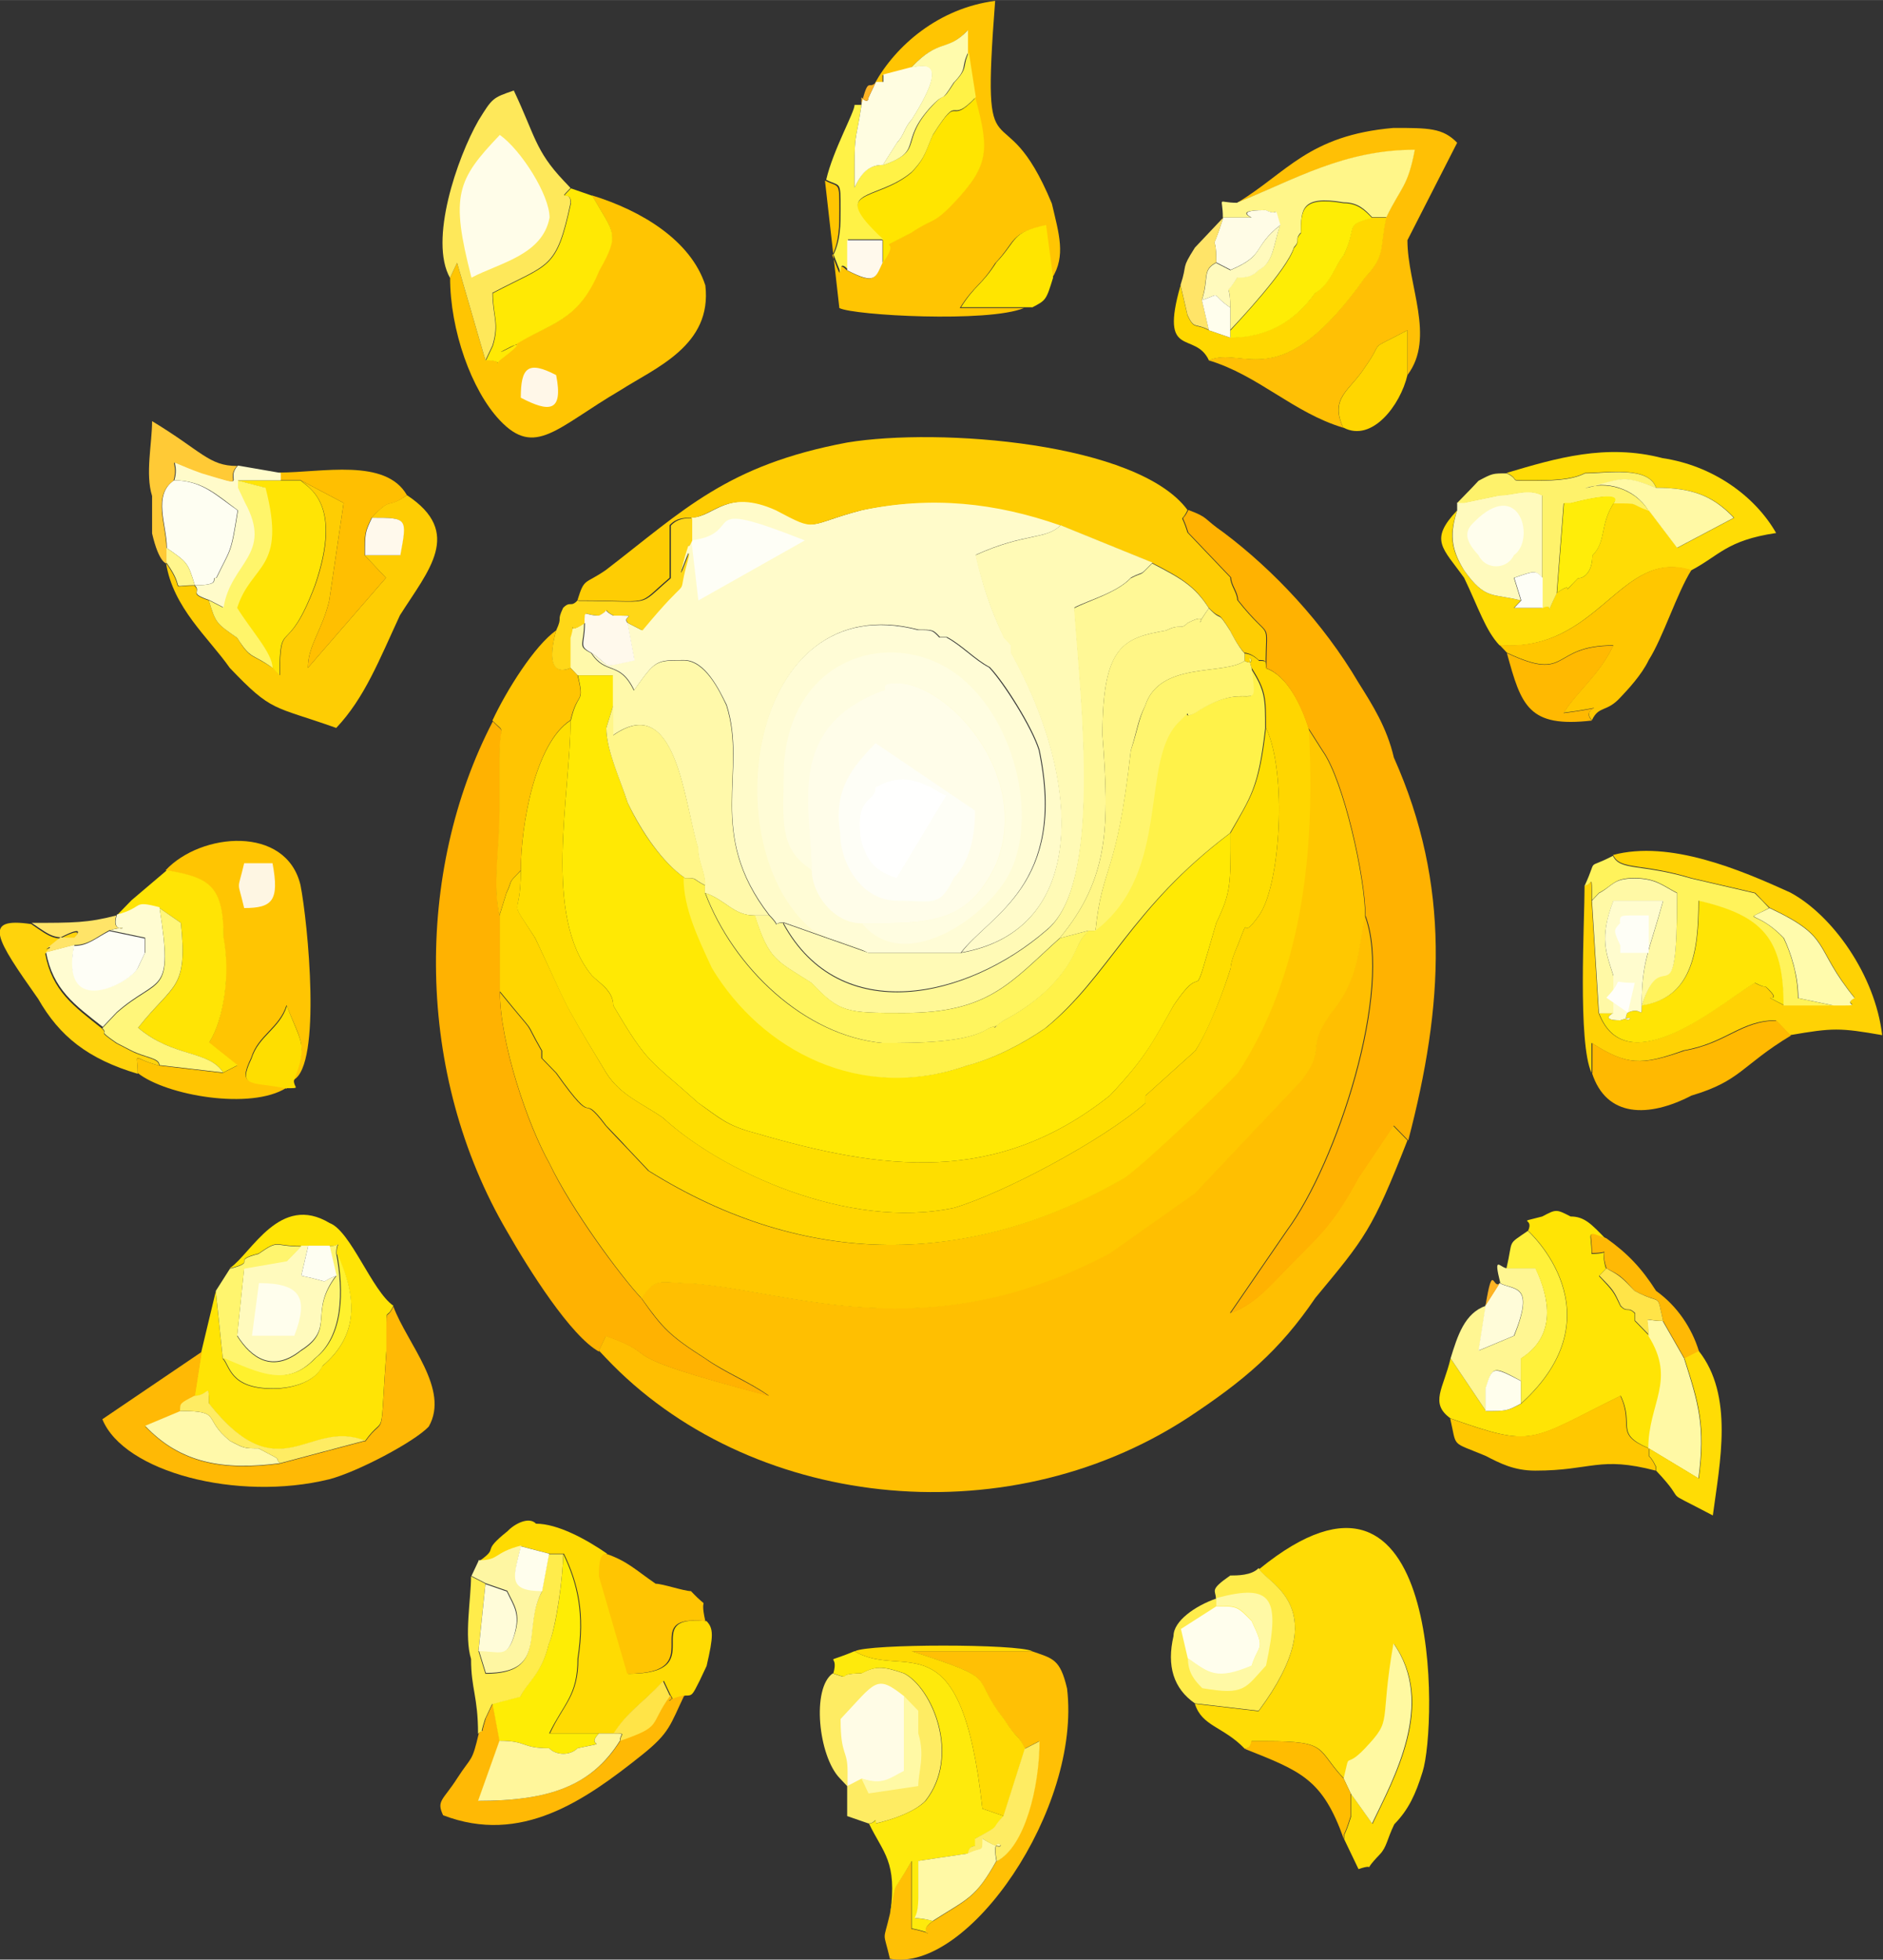 <?xml version="1.0" encoding="UTF-8"?>
<!DOCTYPE svg PUBLIC "-//W3C//DTD SVG 1.1//EN" "http://www.w3.org/Graphics/SVG/1.1/DTD/svg11.dtd">
<!-- Creator: CorelDRAW -->
<svg xmlns="http://www.w3.org/2000/svg" xml:space="preserve" width="32.457mm" height="33.762mm" style="shape-rendering:geometricPrecision; text-rendering:geometricPrecision; image-rendering:optimizeQuality; fill-rule:evenodd; clip-rule:evenodd"
viewBox="0 0 4.581 4.765"
 xmlns:xlink="http://www.w3.org/1999/xlink">
 <rect x="0" y="0" width="4.581" height="4.765" fill="#333333" stroke="none"/>
 <defs>
  <style type="text/css">
   <![CDATA[
    .fil8 {fill:#FECD03}
    .fil6 {fill:#FEDE00}
    .fil17 {fill:#FEE85A}
    .fil27 {fill:#FEEA0C}
    .fil22 {fill:#FEEC63}
    .fil36 {fill:#FEED05}
    .fil41 {fill:#FEF26B}
    .fil56 {fill:#FEF6A2}
    .fil65 {fill:#FEF6E3}
    .fil40 {fill:#FEFEF2}
    .fil21 {fill:#FEFEF6}
    .fil7 {fill:#FFB201}
    .fil69 {fill:#FFB324}
    .fil32 {fill:#FFB901}
    .fil23 {fill:#FFB905}
    .fil59 {fill:#FFBC01}
    .fil0 {fill:#FFBF01}
    .fil15 {fill:#FFC005}
    .fil13 {fill:#FFC502}
    .fil29 {fill:#FFC700}
    .fil2 {fill:#FFC800}
    .fil57 {fill:#FFCA36}
    .fil20 {fill:#FFD204}
    .fil42 {fill:#FFD30C}
    .fil5 {fill:#FFD600}
    .fil51 {fill:#FFD717}
    .fil35 {fill:#FFD800}
    .fil24 {fill:#FFDB02}
    .fil11 {fill:#FFDC05}
    .fil16 {fill:#FFE405}
    .fil64 {fill:#FFE448}
    .fil63 {fill:#FFE468}
    .fil33 {fill:#FFE500}
    .fil1 {fill:#FFE904}
    .fil25 {fill:#FFEC4B}
    .fil58 {fill:#FFED09}
    .fil60 {fill:#FFF12D}
    .fil52 {fill:#FFF13A}
    .fil38 {fill:#FFF246}
    .fil10 {fill:#FFF249}
    .fil37 {fill:#FFF35B}
    .fil26 {fill:#FFF55E}
    .fil54 {fill:#FFF56A}
    .fil30 {fill:#FFF56E}
    .fil49 {fill:#FFF67A}
    .fil28 {fill:#FFF686}
    .fil31 {fill:#FFF689}
    .fil67 {fill:#FFF68D}
    .fil39 {fill:#FFF692}
    .fil43 {fill:#FFF69B}
    .fil66 {fill:#FFF7E8}
    .fil14 {fill:#FFF896}
    .fil48 {fill:#FFF9A1}
    .fil47 {fill:#FFF9A5}
    .fil19 {fill:#FFF9AA}
    .fil61 {fill:#FFF9EC}
    .fil12 {fill:#FFFAB6}
    .fil34 {fill:#FFFABD}
    .fil55 {fill:#FFFBAC}
    .fil4 {fill:#FFFBCA}
    .fil50 {fill:#FFFCCE}
    .fil46 {fill:#FFFCD1}
    .fil3 {fill:#FFFCD6}
    .fil62 {fill:#FFFCD9}
    .fil45 {fill:#FFFCE6}
    .fil18 {fill:#FFFDE1}
    .fil9 {fill:#FFFDE9}
    .fil53 {fill:#FFFEED}
    .fil68 {fill:#FFFEF9}
    .fil44 {fill:#FFFFFE}
   ]]>
  </style>
 </defs>
 <g id="Layer_x0020_1">
  <g id="_211203056">
   <path id="_137076536" class="fil0" d="M1.561 3.157c0,0 0,0 0,0 0.052,0.073 0.069,0.091 0.155,0.146 0.052,0.036 0.104,0.055 0.155,0.091 -0.414,-0.109 -0.242,-0.091 -0.397,-0.146l-0.017 0.036 0.017 0.018c0.345,0.365 0.966,0.438 1.415,0.146 0.138,-0.091 0.224,-0.164 0.311,-0.292 0.121,-0.146 0.138,-0.164 0.224,-0.383l-0.035 -0.036 -0.086 0.128c-0.069,0.128 -0.104,0.146 -0.19,0.237 -0.035,0.036 -0.069,0.073 -0.121,0.091l0.138 -0.201c0.121,-0.164 0.259,-0.584 0.19,-0.766 -0.017,0.091 -0.017,0.146 -0.069,0.219 -0.086,0.109 -0.017,0.091 -0.086,0.182l-0.259 0.274 -0.207 0.146c-0.449,0.237 -0.777,0.091 -1.018,0.073 -0.069,0 -0.086,-0.018 -0.121,0.036z"/>
   <path id="_137077496" class="fil1" d="M1.388 1.752c0,0.182 -0.069,0.474 0.052,0.62 0.017,0.018 0.052,0.036 0.052,0.073 0.086,0.146 0.086,0.128 0.207,0.237 0.052,0.036 0.069,0.055 0.138,0.073 0.311,0.091 0.587,0.128 0.863,-0.091 0.086,-0.091 0.104,-0.128 0.155,-0.219 0.086,-0.128 0.035,0.036 0.104,-0.201 0.035,-0.073 0.035,-0.091 0.035,-0.219 -0.242,0.182 -0.293,0.347 -0.449,0.474 -0.052,0.036 -0.121,0.073 -0.19,0.091 -0.259,0.091 -0.5,-0.036 -0.621,-0.237 -0.035,-0.073 -0.069,-0.146 -0.069,-0.219 -0.052,-0.036 -0.104,-0.109 -0.138,-0.182 -0.017,-0.055 -0.052,-0.128 -0.052,-0.182l0.017 -0.055 0 -0.073 -0.086 0c0.017,0.073 0,0.036 -0.017,0.109z"/>
   <path id="_137075384" class="fil2" d="M1.216 2.409c0,0.128 0.069,0.328 0.121,0.42 0.052,0.109 0.173,0.274 0.224,0.328 0.035,-0.055 0.052,-0.036 0.121,-0.036 0.242,0.018 0.57,0.164 1.018,-0.073l0.207 -0.146 0.259 -0.274c0.069,-0.091 0,-0.073 0.086,-0.182 0.052,-0.073 0.052,-0.128 0.069,-0.219 0,-0.091 -0.052,-0.328 -0.104,-0.401l-0.035 -0.055c0.017,0.31 -0.017,0.602 -0.173,0.839 -0.035,0.036 -0.224,0.219 -0.276,0.255 -0.38,0.219 -0.777,0.219 -1.156,-0.018l-0.052 -0.055c-0.017,-0.018 -0.035,-0.036 -0.052,-0.055 -0.069,-0.091 -0.017,0.018 -0.121,-0.128l-0.035 -0.036c0,-0.018 0,-0.018 0,-0.018 -0.052,-0.091 0,-0.018 -0.104,-0.146 0,0 0,0 0,0z"/>
   <path id="_137077064" class="fil3" d="M2.113 2.317l0.224 0c0.069,-0.091 0.259,-0.164 0.19,-0.493 -0.017,-0.055 -0.086,-0.164 -0.121,-0.201 -0.035,-0.018 -0.069,-0.055 -0.104,-0.073 0,0 0,0 0,0 -0.017,0 -0.017,0 -0.017,0 -0.017,-0.018 -0.017,-0.018 -0.052,-0.018 -0.414,-0.109 -0.5,0.529 -0.259,0.73 0.069,0.036 0.069,0.018 0.138,0.055z"/>
   <path id="_137075216" class="fil4" d="M1.682 1.259l0 0.055c-0.017,0.036 0,-0.018 -0.017,0.036 -0.035,0.128 0.035,-0.091 0,0.036 -0.017,0.073 0.017,0 -0.104,0.146l-0.035 -0.018 0.017 0.091c-0.086,0.018 -0.052,0.018 -0.104,-0.018 0.035,0.055 0.069,0.018 0.104,0.091 0.052,-0.073 0.052,-0.073 0.121,-0.073 0.052,0 0.086,0.073 0.104,0.109 0.052,0.164 -0.052,0.31 0.104,0.511 0.035,0.036 0,0.018 0.035,0.018l0.207 0.073c-0.069,-0.036 -0.069,-0.018 -0.138,-0.055 -0.242,-0.201 -0.155,-0.839 0.259,-0.73 0.035,0 0.035,0 0.052,0.018 0,0 0,0 0.017,0 0,0 0,0 0,0 0.035,0.018 0.069,0.055 0.104,0.073 0.035,0.036 0.104,0.146 0.121,0.201 0.069,0.328 -0.121,0.401 -0.19,0.493 0.311,-0.055 0.293,-0.42 0.121,-0.73 0,0 0,0 0,-0.018l-0.017 -0.018c-0.035,-0.073 -0.052,-0.128 -0.069,-0.201 0.121,-0.055 0.173,-0.036 0.207,-0.073 -0.155,-0.055 -0.311,-0.073 -0.483,-0.036 -0.138,0.036 -0.104,0.055 -0.207,0 -0.121,-0.055 -0.155,0.018 -0.207,0.018z"/>
   <path id="_137077280" class="fil5" d="M3.045 1.624c0.035,0.055 0.035,0.073 0.035,0.146 0.052,0.109 0.035,0.383 -0.017,0.456 -0.052,0.073 -0.017,-0.018 -0.052,0.073 0,0 -0.017,0.036 -0.017,0.055 -0.017,0.055 -0.052,0.146 -0.086,0.201l-0.121 0.109c0,0 0,0.018 0,0.018 -0.104,0.091 -0.345,0.219 -0.466,0.255 -0.259,0.055 -0.569,-0.091 -0.708,-0.219 -0.052,-0.036 -0.104,-0.055 -0.138,-0.109 -0.121,-0.201 -0.086,-0.146 -0.173,-0.328 -0.069,-0.109 -0.035,-0.036 -0.035,-0.164 -0.035,0.036 -0.017,0.018 -0.035,0.055l-0.017 0.055 0 0.182c0,0 0,0 0,0 0.104,0.128 0.052,0.055 0.104,0.146 0,0 0,0 0,0.018l0.035 0.036c0.104,0.146 0.052,0.036 0.121,0.128 0.017,0.018 0.035,0.036 0.052,0.055l0.052 0.055c0.38,0.237 0.777,0.237 1.156,0.018 0.052,-0.036 0.242,-0.219 0.276,-0.255 0.155,-0.237 0.19,-0.529 0.173,-0.839 -0.017,-0.055 -0.052,-0.128 -0.104,-0.146 0,-0.018 0,-0.018 -0.017,-0.018 0,0 0,0 0,0 -0.017,-0.018 -0.035,-0.018 -0.035,-0.018l0 0.018c0.035,0.018 0,-0.036 0.017,0.018z"/>
   <path id="_137077232" class="fil6" d="M1.267 2.117c0,0.128 -0.035,0.055 0.035,0.164 0.086,0.182 0.052,0.128 0.173,0.328 0.035,0.055 0.086,0.073 0.138,0.109 0.138,0.128 0.449,0.274 0.708,0.219 0.121,-0.036 0.362,-0.164 0.466,-0.255 0,0 0,-0.018 0,-0.018l0.121 -0.109c0.035,-0.055 0.069,-0.146 0.086,-0.201 0,-0.018 0.017,-0.055 0.017,-0.055 0.035,-0.091 0,0 0.052,-0.073 0.052,-0.073 0.069,-0.347 0.017,-0.456 -0.017,0.146 -0.035,0.164 -0.086,0.255 0,0.128 0,0.146 -0.035,0.219 -0.069,0.237 -0.017,0.073 -0.104,0.201 -0.052,0.091 -0.069,0.128 -0.155,0.219 -0.276,0.219 -0.552,0.182 -0.863,0.091 -0.069,-0.018 -0.086,-0.036 -0.138,-0.073 -0.121,-0.109 -0.121,-0.091 -0.207,-0.237 0,-0.036 -0.035,-0.055 -0.052,-0.073 -0.121,-0.146 -0.052,-0.438 -0.052,-0.62 -0.086,0.055 -0.121,0.255 -0.121,0.365z"/>
   <path id="_137076056" class="fil7" d="M3.079 1.624c0.052,0.018 0.086,0.091 0.104,0.146l0.035 0.055c0.052,0.073 0.104,0.31 0.104,0.401 0.069,0.182 -0.069,0.602 -0.19,0.766l-0.138 0.201c0.052,-0.018 0.086,-0.055 0.121,-0.091 0.086,-0.091 0.121,-0.109 0.19,-0.237l0.086 -0.128 0.035 0.036c0.086,-0.328 0.104,-0.62 -0.035,-0.931 -0.017,-0.073 -0.052,-0.128 -0.086,-0.182 -0.086,-0.146 -0.207,-0.274 -0.328,-0.365 -0.052,-0.036 -0.035,-0.036 -0.086,-0.055 -0.017,0.036 -0.017,0 0,0.055l0.104 0.109c0,0.018 0.017,0.036 0.017,0.055 0.086,0.109 0.069,0.036 0.069,0.164z"/>
   <path id="_137075936" class="fil7" d="M1.457 3.285l0.017 -0.036c0.155,0.055 -0.017,0.036 0.397,0.146 -0.052,-0.036 -0.104,-0.055 -0.155,-0.091 -0.086,-0.055 -0.104,-0.073 -0.155,-0.146 0,0 0,0 0,0 -0.052,-0.055 -0.173,-0.219 -0.224,-0.328 -0.052,-0.091 -0.121,-0.292 -0.121,-0.42l0 -0.182c-0.017,-0.073 0,-0.164 0,-0.255 0,-0.036 0,-0.091 0,-0.128 0,-0.091 0.017,-0.055 -0.017,-0.091 -0.19,0.365 -0.19,0.858 0.035,1.241 0.052,0.091 0.155,0.255 0.224,0.292z"/>
   <path id="_137076968" class="fil8" d="M1.405 1.46c0.19,0 0.138,0.018 0.224,-0.055l0 -0.128c0.017,-0.018 0.035,-0.018 0.052,-0.018 0.052,0 0.086,-0.073 0.207,-0.018 0.104,0.055 0.069,0.036 0.207,0 0.173,-0.036 0.328,-0.018 0.483,0.036l0.224 0.091c0.069,0.036 0.104,0.055 0.138,0.109 0.035,0.036 0.017,0 0.052,0.055 0,0 0.017,0.036 0.035,0.055 0,0 0.017,0 0.035,0.018 0,0 0,0 0,0 0.017,0 0.017,0 0.017,0.018 0,-0.128 0.017,-0.055 -0.069,-0.164 0,-0.018 -0.017,-0.036 -0.017,-0.055l-0.104 -0.109c-0.017,-0.055 -0.017,-0.018 0,-0.055 -0.121,-0.164 -0.604,-0.201 -0.828,-0.164 -0.293,0.055 -0.397,0.164 -0.587,0.31 -0.052,0.036 -0.052,0.018 -0.069,0.073z"/>
   <path id="_137076776" class="fil9" d="M1.975 2.117c0,0.055 0.052,0.128 0.121,0.128 0.173,0 0.259,0 0.328,-0.146 0.086,-0.219 -0.121,-0.438 -0.242,-0.438 -0.052,0 -0.017,0.018 -0.035,0.018 -0.242,0.091 -0.173,0.292 -0.173,0.438z"/>
   <path id="_137076392" class="fil10" d="M2.665 2.263l-0.017 0c-0.017,0.018 -0.017,0.018 -0.035,0.055 -0.035,0.073 -0.104,0.128 -0.173,0.164 -0.052,0.036 0.017,0 -0.035,0.018 -0.052,0.036 -0.173,0.036 -0.259,0.036 -0.19,-0.018 -0.362,-0.182 -0.431,-0.365l0 -0.018c-0.035,-0.018 -0.017,-0.018 -0.052,-0.018 0,0.073 0.035,0.146 0.069,0.219 0.121,0.201 0.362,0.328 0.621,0.237 0.069,-0.018 0.138,-0.055 0.19,-0.091 0.155,-0.128 0.207,-0.292 0.449,-0.474 0.052,-0.091 0.069,-0.109 0.086,-0.255 0,-0.073 0,-0.091 -0.035,-0.146 0.017,0.128 0,0.018 -0.138,0.109 -0.035,0.018 0,-0.018 -0.035,0.018 -0.104,0.091 -0.017,0.365 -0.207,0.511z"/>
   <path id="_137074976" class="fil11" d="M3.062 3.814c0.017,0.036 0.19,0.091 0,0.347l-0.155 -0.018c0.017,0.055 0.069,0.055 0.121,0.109 0,0 0,-0.018 0,0 0.017,0 0.017,-0.018 0.017,-0.018 0,0 0.035,0 0.035,0 0.155,0 0.121,0.018 0.19,0.091 0.017,-0.073 0,-0.018 0.052,-0.073 0.069,-0.073 0.035,-0.055 0.069,-0.255 0.104,0.146 0,0.328 -0.052,0.438l-0.052 -0.073c0,0 0,0.055 0,0.055 -0.017,0.055 -0.017,0.036 -0.017,0.055l0.035 0.073c0.052,-0.018 0,0.018 0.052,-0.036 0.017,-0.018 0.017,-0.036 0.035,-0.073 0.035,-0.036 0.052,-0.073 0.069,-0.128 0.035,-0.109 0.052,-0.858 -0.397,-0.493z"/>
   <path id="_137077616" class="fil12" d="M2.337 2.317l-0.224 0 -0.207 -0.073c0.138,0.255 0.449,0.182 0.639,0.018 0.138,-0.109 0.086,-0.547 0.069,-0.785 0.035,-0.018 0.104,-0.036 0.138,-0.073 0.035,-0.018 0.017,0 0.052,-0.036l-0.224 -0.091c-0.035,0.036 -0.086,0.018 -0.207,0.073 0.017,0.073 0.035,0.128 0.069,0.201l0.017 0.018c0,0.018 0,0.018 0,0.018 0.173,0.31 0.19,0.675 -0.121,0.73z"/>
   <path id="_137077760" class="fil13" d="M1.181 0.876l-0.069 -0.237 -0.017 0.036c0,0.128 0.052,0.274 0.121,0.347 0.086,0.091 0.138,0.018 0.293,-0.073 0.086,-0.055 0.224,-0.109 0.207,-0.255 -0.035,-0.109 -0.155,-0.182 -0.276,-0.219 0.052,0.091 0.069,0.091 0.017,0.182 -0.052,0.128 -0.121,0.128 -0.207,0.182 -0.104,0.055 0.086,-0.055 -0.035,0.036 -0.017,0.018 0.017,0 -0.035,0z"/>
   <path id="_137077904" class="fil13" d="M2.13 0.201c0,0 0.017,0 0.017,0 0,-0.018 0,-0.018 0,-0.018l0.069 -0.018c0.069,-0.073 0.086,-0.036 0.138,-0.091l0 0.055 0.017 0.109c0.035,0.128 0.035,0.164 -0.052,0.255 -0.052,0.055 -0.052,0.036 -0.104,0.073 -0.104,0.055 -0.017,0 -0.069,0.073 -0.017,0.036 -0.017,0.055 -0.086,0.018 -0.035,-0.036 0,0.055 -0.035,-0.036 0.017,-0.036 0.017,-0.073 0.017,-0.109 0,-0.073 0,-0.055 -0.035,-0.073l0.035 0.31c0.035,0.018 0.362,0.036 0.449,0 0.017,0 0.017,0 0.017,0l-0.173 0c0.035,-0.055 0.052,-0.055 0.086,-0.109 0.052,-0.055 0.035,-0.073 0.121,-0.091l0.017 0.128c0.035,-0.055 0.017,-0.109 0,-0.182 -0.121,-0.292 -0.173,-0.036 -0.138,-0.493 -0.138,0.018 -0.242,0.109 -0.293,0.201z"/>
   <path id="_137078024" class="fil13" d="M0.405 2.117c0.104,0.018 0.138,0.036 0.138,0.164 0.017,0.091 0,0.201 -0.035,0.255l0.069 0.055 -0.035 0.018 -0.155 -0.018c-0.069,-0.018 -0.052,-0.036 -0.052,0.018 0.069,0.055 0.276,0.091 0.362,0.036 -0.086,-0.018 -0.121,0 -0.086,-0.073 0.017,-0.055 0.069,-0.073 0.086,-0.128 0.035,0.091 0.052,0.091 0.017,0.182 0.069,-0.036 0.035,-0.383 0.017,-0.474 -0.035,-0.146 -0.242,-0.128 -0.328,-0.036z"/>
   <path id="_137078144" class="fil14" d="M1.906 2.244c-0.035,0 0,0.018 -0.035,-0.018l-0.035 0c0.035,0.109 0.052,0.109 0.138,0.164 0.069,0.073 0.086,0.073 0.224,0.073 0.207,0 0.259,-0.073 0.38,-0.182 0.121,-0.146 0.121,-0.274 0.104,-0.493 0,-0.219 0.052,-0.237 0.155,-0.255 0.035,-0.018 0.035,0 0.052,-0.018 0.069,-0.036 0,0.036 0.052,-0.036 -0.035,-0.055 -0.069,-0.073 -0.138,-0.109 -0.035,0.036 -0.017,0.018 -0.052,0.036 -0.035,0.036 -0.104,0.055 -0.138,0.073 0.017,0.237 0.069,0.675 -0.069,0.785 -0.19,0.164 -0.5,0.237 -0.639,-0.018z"/>
   <path id="_137078288" class="fil15" d="M3.01 0.493c0.138,-0.055 0.259,-0.128 0.431,-0.128 -0.017,0.091 -0.035,0.091 -0.069,0.164 -0.017,0.073 0,0.091 -0.052,0.146 -0.207,0.292 -0.293,0.164 -0.38,0.201 0.121,0.036 0.207,0.128 0.328,0.164 -0.035,-0.073 0.017,-0.091 0.052,-0.146 0.052,-0.073 0,-0.036 0.104,-0.091l0 0.109c0.069,-0.091 0,-0.219 0,-0.328l0.121 -0.237c-0.035,-0.036 -0.069,-0.036 -0.155,-0.036 -0.207,0.018 -0.259,0.109 -0.38,0.182z"/>
   <path id="_137078432" class="fil16" d="M3.718 2.993c0,0 0.224,0.201 -0.017,0.42 -0.035,0.018 -0.035,0.018 -0.086,0.018l-0.086 -0.128c-0.017,0.073 -0.052,0.109 0,0.146 0.207,0.073 0.19,0.055 0.414,-0.055 0.035,0.073 -0.017,0.091 0.069,0.128 0,-0.109 0.069,-0.164 0,-0.274l-0.035 -0.036c0,0 0,0 0,-0.018 -0.017,-0.018 -0.017,0 -0.035,-0.018 -0.017,-0.036 -0.017,-0.036 -0.052,-0.073l0.017 -0.018c-0.017,-0.055 0.017,-0.036 -0.035,-0.036 0,-0.055 -0.017,-0.055 0.035,-0.036 -0.035,-0.036 -0.052,-0.055 -0.086,-0.055 -0.035,-0.018 -0.035,-0.018 -0.069,0 -0.069,0.018 -0.017,0 -0.035,0.036z"/>
   <path id="_137078576" class="fil8" d="M0.663 1.624c-0.052,-0.036 -0.052,-0.018 -0.086,-0.073 -0.052,-0.036 -0.052,-0.036 -0.069,-0.091 -0.052,-0.018 -0.017,-0.018 -0.035,-0.036 -0.069,0 -0.017,0.018 -0.069,-0.055 0.017,0.109 0.104,0.182 0.155,0.255 0.104,0.109 0.104,0.091 0.259,0.146 0.069,-0.073 0.104,-0.164 0.155,-0.274 0.069,-0.109 0.155,-0.201 0.017,-0.292 -0.052,0.036 -0.035,0 -0.086,0.055 0.086,0 0.086,0 0.069,0.091l-0.086 0 0.052 0.055 -0.19 0.219c0,-0.055 0.035,-0.091 0.052,-0.164l0.035 -0.237 -0.104 -0.055c0.017,0.018 0.104,0.055 0.035,0.255 -0.069,0.182 -0.086,0.073 -0.086,0.219l-0.017 -0.018z"/>
   <path id="_137078696" class="fil11" d="M3.666 1.15c0.035,0.018 0,0.018 0.052,0.018 0.052,0 0.104,0 0.138,-0.018 0.052,0 0.155,-0.018 0.173,0.036 0.086,0 0.138,0.018 0.19,0.073l-0.138 0.073 -0.069 -0.091c-0.052,-0.018 -0.017,-0.018 -0.086,-0.018 -0.035,0.055 -0.017,0.091 -0.052,0.128 0,0.036 -0.017,0.055 -0.035,0.055 -0.052,0.055 0,0 -0.052,0.036 -0.035,0.073 0,0.018 -0.035,0.036l-0.069 0 0.017 -0.018c-0.069,-0.018 -0.086,0 -0.138,-0.073 -0.035,-0.055 -0.035,-0.091 -0.017,-0.146 -0.069,0.073 -0.035,0.091 0.017,0.164 0.035,0.073 0.052,0.128 0.086,0.164 0.242,0.018 0.293,-0.237 0.466,-0.182 0.069,-0.036 0.086,-0.073 0.207,-0.091 -0.052,-0.091 -0.155,-0.164 -0.276,-0.182 -0.138,-0.036 -0.259,0 -0.38,0.036z"/>
   <path id="_137078816" class="fil16" d="M0.56 3.084c0.069,-0.018 0,-0.018 0.069,-0.036 0.052,-0.036 0.035,-0.018 0.104,-0.018l0.017 0 0.052 0c0.035,0 0.017,-0.018 0.017,0.018 0.052,0.109 0.052,0.201 -0.035,0.274 -0.017,0.036 -0.069,0.055 -0.121,0.055 -0.104,0 -0.104,-0.055 -0.121,-0.073l-0.017 -0.164 -0.035 0.146 -0.017 0.109c0.035,0 0.035,-0.036 0.035,0.018 0.173,0.219 0.242,0.036 0.38,0.091 0.052,-0.073 0.035,0.018 0.052,-0.219 0,-0.018 0,-0.036 0,-0.055 0,-0.055 0,-0.018 0.017,-0.055 -0.052,-0.036 -0.104,-0.182 -0.155,-0.201 -0.121,-0.073 -0.19,0.073 -0.242,0.109z"/>
   <path id="_137078936" class="fil17" d="M1.095 0.675l0.017 -0.036 0.069 0.237 0.017 -0.036c0.017,-0.055 0,-0.073 0,-0.128 0.138,-0.073 0.155,-0.055 0.19,-0.219 0,-0.036 -0.035,0 0,-0.036l-0.017 -0.018c-0.069,-0.073 -0.069,-0.109 -0.121,-0.219 -0.052,0.018 -0.052,0.018 -0.086,0.073 -0.052,0.091 -0.121,0.292 -0.069,0.383z"/>
   <path id="_137079080" class="fil18" d="M1.975 2.117c0,-0.146 -0.069,-0.347 0.173,-0.438 0.017,0 -0.017,-0.018 0.035,-0.018 0.121,0 0.328,0.219 0.242,0.438 -0.069,0.146 -0.155,0.146 -0.328,0.146 0.104,0.128 0.311,-0.018 0.362,-0.128 0.069,-0.146 0,-0.401 -0.155,-0.493 -0.155,-0.091 -0.38,-0.018 -0.397,0.237 0,0.128 -0.017,0.201 0.069,0.255z"/>
   <path id="_137079224" class="fil19" d="M1.388 1.624l0.017 0.018 0.086 0 0 0.073 0 0.073c0.155,-0.109 0.173,0.164 0.207,0.274 0,0.036 0.017,0.055 0.017,0.091l0 0.018c0.052,0.018 0.069,0.055 0.121,0.055l0.035 0c-0.155,-0.201 -0.052,-0.347 -0.104,-0.511 -0.017,-0.036 -0.052,-0.109 -0.104,-0.109 -0.069,0 -0.069,0 -0.121,0.073 -0.035,-0.073 -0.069,-0.036 -0.104,-0.091 -0.035,-0.018 -0.017,-0.018 -0.017,-0.073 -0.052,0.036 -0.017,-0.018 -0.035,0.036 0,0.036 0,0.036 0,0.073z"/>
   <path id="_137079368" class="fil20" d="M3.925 2.08c0.017,0.036 0.069,0.018 0.19,0.055l0.155 0.036c0.017,0.018 0.017,0.018 0.035,0.036 0.155,0.073 0.104,0.091 0.207,0.219 -0.035,0.018 0.035,0.018 -0.052,0.018l-0.121 0c-0.069,-0.036 0,0 -0.035,-0.036 -0.017,-0.018 0,0 -0.035,-0.018 -0.069,0.036 -0.311,0.255 -0.38,0.073l-0.017 -0.274c0,-0.073 0,-0.036 -0.017,-0.036 0,0.091 -0.017,0.383 0.017,0.456l0 -0.073c0.086,0.055 0.121,0.055 0.224,0.018 0.104,-0.018 0.138,-0.073 0.224,-0.073l0.035 0.036c0.104,-0.018 0.121,-0.018 0.224,0 -0.017,-0.146 -0.121,-0.292 -0.224,-0.347 -0.121,-0.055 -0.293,-0.128 -0.431,-0.091z"/>
   <path id="_137079512" class="fil21" d="M2.182 2.19c0.086,0 0.104,0.018 0.138,-0.055 0.035,-0.036 0.052,-0.091 0.052,-0.164l-0.242 -0.164c-0.052,0.055 -0.104,0.109 -0.086,0.219 0,0.073 0.052,0.164 0.138,0.164z"/>
   <path id="_137079656" class="fil22" d="M2.061 4.343l0 0.073 0.052 0.018c0.017,0 0.017,-0.018 0.017,0 0,0 0.086,-0.018 0.121,-0.055 0.086,-0.109 0.017,-0.274 -0.052,-0.31 -0.052,-0.018 -0.069,-0.018 -0.104,0 -0.069,0 -0.017,0.018 -0.069,0 -0.052,0.036 -0.035,0.201 0.017,0.255 0,0 0,0 0,0 0.017,0.018 0.017,0.018 0.017,0.018z"/>
   <path id="_137079800" class="fil15" d="M2.493 4.252c0.035,-0.018 0,0 0.035,-0.018 0,0.109 -0.035,0.255 -0.104,0.292 -0.052,0.091 -0.069,0.091 -0.155,0.146 -0.052,0.036 0.035,0.036 -0.052,0.018l0 -0.164c-0.052,0.091 -0.035,0.036 -0.052,0.128 -0.017,0.073 -0.017,0.036 0,0.109 0.19,0.036 0.466,-0.365 0.431,-0.657 -0.017,-0.073 -0.035,-0.073 -0.086,-0.091l-0.293 0c0.224,0.073 0.138,0.055 0.224,0.164 0.035,0.055 0.035,0.036 0.052,0.073z"/>
   <path id="_211189904" class="fil23" d="M0.888 3.504l-0.207 0.055c-0.138,0.018 -0.242,0 -0.328,-0.091l0.086 -0.036c0,-0.018 0,-0.018 0.035,-0.036l0.017 -0.109 -0.242 0.164c0.052,0.128 0.328,0.201 0.552,0.146 0.069,-0.018 0.207,-0.091 0.242,-0.128 0.052,-0.091 -0.052,-0.201 -0.086,-0.292 -0.017,0.036 -0.017,0 -0.017,0.055 0,0.018 0,0.036 0,0.055 -0.017,0.237 0,0.146 -0.052,0.219z"/>
   <path id="_211190048" class="fil24" d="M1.164 3.796c0.052,0 0.035,-0.018 0.104,-0.036l0.069 0.018 0.035 0c0.035,0.073 0.052,0.146 0.035,0.255 0,0.091 -0.035,0.109 -0.069,0.182l0.121 0 0.035 0c0.035,-0.055 0.069,-0.073 0.121,-0.128l0.017 0.036c0.017,0.018 -0.035,0.018 0.035,0 0.017,0 0.017,0 0.035,-0.036 0,0 0.017,-0.036 0.017,-0.036 0.017,-0.073 0.017,-0.091 0,-0.109 -0.173,-0.018 0.017,0.128 -0.19,0.128l-0.069 -0.237c0,-0.018 0,-0.055 0.017,-0.055 -0.052,-0.036 -0.121,-0.073 -0.173,-0.073 -0.017,-0.018 -0.052,0 -0.069,0.018 -0.069,0.055 -0.017,0.036 -0.069,0.073z"/>
   <path id="_211190192" class="fil25" d="M2.959 3.887c-0.052,0.018 -0.104,0.055 -0.104,0.091 -0.017,0.073 0,0.128 0.052,0.164l0.155 0.018c0.19,-0.255 0.017,-0.31 0,-0.347 -0.017,0.018 -0.052,0.018 -0.069,0.018 -0.052,0.036 -0.035,0.036 -0.035,0.055z"/>
   <path id="_211190336" class="fil26" d="M2.648 2.263l-0.069 0.018c-0.121,0.109 -0.173,0.182 -0.38,0.182 -0.138,0 -0.155,0 -0.224,-0.073 -0.086,-0.055 -0.104,-0.055 -0.138,-0.164 -0.052,0 -0.069,-0.036 -0.121,-0.055 0.069,0.182 0.242,0.347 0.431,0.365 0.086,0 0.207,0 0.259,-0.036 0.052,-0.018 -0.017,0.018 0.035,-0.018 0.069,-0.036 0.138,-0.091 0.173,-0.164 0.017,-0.036 0.017,-0.036 0.035,-0.055z"/>
   <path id="_211190480" class="fil27" d="M2.027 4.069c0.052,0.018 0,0 0.069,0 0.035,-0.018 0.052,-0.018 0.104,0 0.069,0.036 0.138,0.201 0.052,0.31 -0.035,0.036 -0.121,0.055 -0.121,0.055 0,-0.018 0,0 -0.017,0 0.035,0.073 0.069,0.091 0.052,0.219 0.017,-0.091 0,-0.036 0.052,-0.128l0 0.164c0.086,0.018 0,0.018 0.052,-0.018 -0.069,-0.018 -0.035,0.018 -0.035,-0.055 0,0 0,-0.091 0,-0.091l0.121 -0.018c0,0 0,-0.018 0.017,-0.018 0,0 0,0 0,-0.018 0.069,-0.036 0.035,-0.018 0.069,-0.055l-0.052 -0.018c-0.052,-0.474 -0.19,-0.31 -0.311,-0.383 -0.086,0.036 -0.035,0 -0.052,0.055z"/>
   <path id="_211190624" class="fil28" d="M2.579 2.281l0.069 -0.018 0.017 0c0.017,-0.164 0.052,-0.128 0.086,-0.438 0.017,-0.055 0.017,-0.073 0.035,-0.109 0.035,-0.109 0.19,-0.073 0.242,-0.109l0 -0.018c-0.017,-0.018 -0.035,-0.055 -0.035,-0.055 -0.035,-0.055 -0.017,-0.018 -0.052,-0.055 -0.052,0.073 0.017,0 -0.052,0.036 -0.017,0.018 -0.017,0 -0.052,0.018 -0.104,0.018 -0.155,0.036 -0.155,0.255 0.017,0.219 0.017,0.347 -0.104,0.493z"/>
   <path id="_211190768" class="fil16" d="M0.284 2.226c0.069,-0.018 0.035,-0.036 0.104,-0.018l0.052 0.036c0.017,0.164 -0.017,0.146 -0.104,0.255 0.086,0.073 0.173,0.055 0.207,0.109l0.035 -0.018 -0.069 -0.055c0.035,-0.055 0.052,-0.164 0.035,-0.255 0,-0.128 -0.035,-0.146 -0.138,-0.164l-0.086 0.073c0,0 0,0 0,0l-0.035 0.036z"/>
   <path id="_211190888" class="fil16" d="M3.994 2.445l0 0c0,0.036 0,0 -0.035,0.018 -0.017,0.036 0.035,0 -0.017,0.018 -0.052,0 -0.017,-0.018 -0.017,-0.018l-0.035 0c0.069,0.182 0.311,-0.036 0.38,-0.073 0.035,0.018 0.017,0 0.035,0.018 0.035,0.036 -0.035,0 0.035,0.036 0,-0.164 -0.052,-0.219 -0.207,-0.255 0,0.128 -0.017,0.237 -0.138,0.255z"/>
   <path id="_211191008" class="fil13" d="M1.198 1.752c0.035,0.036 0.017,0 0.017,0.091 0,0.036 0,0.091 0,0.128 0,0.091 -0.017,0.182 0,0.255l0.017 -0.055c0.017,-0.036 0,-0.018 0.035,-0.055 0,-0.109 0.035,-0.31 0.121,-0.365 0.017,-0.073 0.035,-0.036 0.017,-0.109l-0.017 -0.018c0,0 -0.069,0.036 -0.035,-0.091 -0.052,0.036 -0.121,0.146 -0.155,0.219z"/>
   <path id="_211191128" class="fil29" d="M3.649 1.569l0.017 0.018c0.155,0.073 0.104,-0.018 0.259,-0.018 -0.035,0.073 -0.086,0.109 -0.121,0.164 0.138,-0.018 0.035,-0.018 0.069,0.018 0.017,-0.036 0.035,-0.018 0.069,-0.055 0.017,-0.018 0.052,-0.055 0.069,-0.091 0.035,-0.055 0.069,-0.164 0.104,-0.219 -0.173,-0.055 -0.224,0.201 -0.466,0.182z"/>
   <path id="_211191272" class="fil30" d="M2.665 2.263c0.19,-0.146 0.104,-0.42 0.207,-0.511 0.035,-0.036 0,0 0.035,-0.018 0.138,-0.091 0.155,0.018 0.138,-0.109 -0.017,-0.055 0.017,0 -0.017,-0.018 -0.052,0.036 -0.207,0 -0.242,0.109 -0.017,0.036 -0.017,0.055 -0.035,0.109 -0.035,0.31 -0.069,0.274 -0.086,0.438z"/>
   <path id="_211191416" class="fil31" d="M3.01 0.493c-0.052,0 -0.035,-0.018 -0.035,0.036l0.069 0c-0.035,-0.018 0.017,-0.018 0.035,-0.018 0.035,0.018 0.017,-0.018 0.035,0.036 -0.017,0.055 -0.017,0.091 -0.052,0.109 -0.017,0.018 -0.035,0.018 -0.052,0.018 -0.035,0.055 -0.017,0 -0.017,0.073l0 0.055c0.017,-0.018 0.138,-0.146 0.155,-0.201 0.017,-0.018 0,-0.018 0.017,-0.036 0,-0.055 0,-0.091 0.104,-0.073 0.035,0 0.052,0.018 0.069,0.036l0.035 0c0.035,-0.073 0.052,-0.073 0.069,-0.164 -0.173,0 -0.293,0.073 -0.431,0.128z"/>
   <path id="_211192496" class="fil16" d="M0.663 1.624l0.017 0.018c0,-0.146 0.017,-0.036 0.086,-0.219 0.069,-0.201 -0.017,-0.237 -0.035,-0.255l-0.052 0 -0.104 0 0.069 0.018c0.052,0.201 -0.035,0.182 -0.069,0.292 0.035,0.055 0.086,0.109 0.086,0.146z"/>
   <path id="_211206152" class="fil1" d="M1.181 0.876c0.052,0 0.017,0.018 0.035,0 0.121,-0.091 -0.069,0.018 0.035,-0.036 0.086,-0.055 0.155,-0.055 0.207,-0.182 0.052,-0.091 0.035,-0.091 -0.017,-0.182l-0.052 -0.018c-0.035,0.036 0,0 0,0.036 -0.035,0.164 -0.052,0.146 -0.19,0.219 0,0.055 0.017,0.073 0,0.128l-0.017 0.036z"/>
   <path id="_211192376" class="fil9" d="M1.147 0.675c0.069,-0.036 0.173,-0.055 0.19,-0.146 0,-0.055 -0.069,-0.164 -0.121,-0.201 -0.104,0.109 -0.121,0.146 -0.069,0.347z"/>
   <path id="_211206272" class="fil32" d="M3.873 2.609c0.035,0.109 0.138,0.109 0.242,0.055 0.121,-0.036 0.121,-0.073 0.242,-0.146l-0.035 -0.036c-0.086,0 -0.121,0.055 -0.224,0.073 -0.104,0.036 -0.138,0.036 -0.224,-0.018l0 0.073z"/>
   <path id="_211206344" class="fil33" d="M2.148 0.584l0 0.055c0.052,-0.073 -0.035,-0.018 0.069,-0.073 0.052,-0.036 0.052,-0.018 0.104,-0.073 0.086,-0.091 0.086,-0.128 0.052,-0.255 -0.069,0.073 -0.035,-0.018 -0.104,0.091 -0.017,0.036 -0.017,0.055 -0.052,0.091 -0.086,0.073 -0.207,0.036 -0.069,0.164z"/>
   <path id="_211204640" class="fil31" d="M1.664 2.135c0.035,0 0.017,0 0.052,0.018 0,-0.036 -0.017,-0.055 -0.017,-0.091 -0.035,-0.109 -0.052,-0.383 -0.207,-0.274l0 -0.073 -0.017 0.055c0,0.055 0.035,0.128 0.052,0.182 0.035,0.073 0.086,0.146 0.138,0.182z"/>
   <path id="_211193072" class="fil2" d="M3.528 3.449c0.017,0.073 0,0.055 0.086,0.091 0.035,0.018 0.069,0.036 0.121,0.036 0.138,0 0.155,-0.036 0.293,0 0,0 0,-0.018 0,-0.018 0,0.018 0,0 -0.017,-0.018 0,0 0,-0.018 0,-0.018 -0.086,-0.036 -0.035,-0.055 -0.069,-0.128 -0.224,0.109 -0.207,0.128 -0.414,0.055z"/>
   <path id="_211203512" class="fil0" d="M0.732 1.168l0.104 0.055 -0.035 0.237c-0.017,0.073 -0.052,0.109 -0.052,0.164l0.19 -0.219 -0.052 -0.055c0,-0.055 0,-0.055 0.017,-0.091 0.052,-0.055 0.035,-0.018 0.086,-0.055 -0.052,-0.091 -0.207,-0.055 -0.311,-0.055l0 0.018 0.052 0z"/>
   <path id="_211192952" class="fil34" d="M3.545 1.223l0 0.018c-0.017,0.055 -0.017,0.091 0.017,0.146 0.052,0.073 0.069,0.055 0.138,0.073l-0.017 -0.055c0.052,-0.018 0.052,-0.018 0.069,0l0 -0.201c-0.035,-0.018 -0.069,0 -0.104,0l-0.086 0.018c0,0 -0.017,0 -0.017,0z"/>
   <path id="_211192880" class="fil23" d="M1.509 4.233c-0.069,0.109 -0.173,0.146 -0.345,0.146l0.052 -0.146 -0.017 -0.091c0,0 -0.017,0.036 -0.017,0.036 -0.017,0.055 0,0.018 -0.017,0.036 -0.017,0.073 -0.017,0.055 -0.052,0.109 -0.035,0.055 -0.052,0.055 -0.035,0.091 0.19,0.073 0.345,-0.036 0.483,-0.146 0.069,-0.055 0.069,-0.073 0.104,-0.146 -0.069,0.018 -0.017,0.018 -0.035,0 -0.052,0.073 -0.017,0.073 -0.121,0.109z"/>
   <path id="_211203704" class="fil35" d="M2.993 0.821l-0.052 -0.018c-0.035,-0.018 -0.035,0 -0.052,-0.036l-0.017 -0.073c-0.052,0.182 0.035,0.109 0.069,0.182 0.086,-0.036 0.173,0.091 0.38,-0.201 0.052,-0.055 0.035,-0.073 0.052,-0.146l-0.035 0c-0.069,0.018 -0.035,0.018 -0.069,0.091 -0.017,0.018 -0.035,0.073 -0.069,0.091 -0.052,0.073 -0.121,0.109 -0.207,0.109z"/>
   <path id="_211203776" class="fil36" d="M1.198 4.142l0.017 0.091c0.069,0 0.052,0.018 0.121,0.018 0.017,0.018 0.052,0.018 0.069,0 0.086,-0.018 0.017,0 0.052,-0.036l-0.121 0c0.035,-0.073 0.069,-0.091 0.069,-0.182 0.017,-0.109 0,-0.182 -0.035,-0.255 0,0.055 -0.017,0.182 -0.035,0.219 -0.017,0.073 -0.052,0.091 -0.069,0.128l-0.069 0.018z"/>
   <path id="_211206848" class="fil34" d="M0.819 3.102c-0.052,0.018 0,0.018 -0.086,0l0.017 -0.073 -0.017 0 -0.035 0.036 -0.104 0.018 -0.017 0.164c0.035,0.055 0.086,0.091 0.155,0.036 0.086,-0.055 0.017,-0.091 0.086,-0.182z"/>
   <path id="_211206728" class="fil37" d="M3.856 2.153c0.017,0 0.017,-0.036 0.017,0.036l0.017 -0.018c0.035,-0.018 0.035,-0.036 0.086,-0.036 0.052,0 0.069,0.018 0.104,0.036 0,0.328 -0.035,0.109 -0.086,0.274 0.121,-0.018 0.138,-0.128 0.138,-0.255 0.155,0.036 0.207,0.091 0.207,0.255l0.121 0 -0.086 -0.018c0,-0.055 -0.017,-0.109 -0.035,-0.146 -0.069,-0.073 -0.104,-0.036 -0.035,-0.073 -0.017,-0.018 -0.017,-0.018 -0.035,-0.036l-0.155 -0.036c-0.121,-0.036 -0.173,-0.018 -0.19,-0.055 -0.069,0.036 -0.035,0 -0.069,0.073z"/>
   <path id="_211192088" class="fil36" d="M2.993 0.803l0 0.018c0.086,0 0.155,-0.036 0.207,-0.109 0.035,-0.018 0.052,-0.073 0.069,-0.091 0.035,-0.073 0,-0.073 0.069,-0.091 -0.017,-0.018 -0.035,-0.036 -0.069,-0.036 -0.104,-0.018 -0.104,0.018 -0.104,0.073 -0.017,0.018 0,0.018 -0.017,0.036 -0.017,0.055 -0.138,0.182 -0.155,0.201z"/>
   <path id="_211191968" class="fil24" d="M2.079 4.015c0.121,0.073 0.259,-0.091 0.311,0.383l0.052 0.018 0.052 -0.164c-0.017,-0.036 -0.017,-0.018 -0.052,-0.073 -0.086,-0.109 0,-0.091 -0.224,-0.164l0.293 0c-0.035,-0.018 -0.397,-0.018 -0.431,0z"/>
   <path id="_211191848" class="fil13" d="M1.716 3.942c-0.017,-0.073 0.017,-0.018 -0.035,-0.073 -0.017,0 -0.069,-0.018 -0.086,-0.018 -0.052,-0.036 -0.069,-0.055 -0.121,-0.073 -0.017,0 -0.017,0.036 -0.017,0.055l0.069 0.237c0.207,0 0.017,-0.146 0.19,-0.128z"/>
   <path id="_211197752" class="fil38" d="M2.148 0.401c-0.035,0 -0.052,0.018 -0.069,0.055 0,-0.146 0,-0.091 0.017,-0.201 0,0 0,0 -0.017,0 0,0.018 -0.052,0.109 -0.069,0.182 0.035,0.018 0.035,0 0.035,0.073 0,0.036 0,0.073 -0.017,0.109 0.035,0.091 0,0 0.035,0.036l0 -0.073 0.086 0c-0.138,-0.128 -0.017,-0.091 0.069,-0.164 0.035,-0.036 0.035,-0.055 0.052,-0.091 0.069,-0.109 0.035,-0.018 0.104,-0.091l-0.017 -0.109c-0.017,0.036 0,0.036 -0.035,0.073 -0.035,0.055 -0.017,0.018 -0.052,0.055 -0.086,0.091 -0.017,0.109 -0.121,0.146z"/>
   <path id="_211197896" class="fil39" d="M3.649 3.12c0.035,0.018 0.086,0 0.035,0.128l-0.086 0.036 0.017 -0.109c-0.052,0.018 -0.069,0.073 -0.086,0.128l0.086 0.128c0,-0.055 0,-0.018 0,-0.055 0.017,-0.055 0.017,-0.055 0.086,-0.018l0 -0.055c0.086,-0.055 0.069,-0.146 0.035,-0.219l-0.069 0c-0.017,0 -0.035,-0.036 -0.017,0.036z"/>
   <path id="_211198040" class="fil40" d="M0.405 1.332c0.052,0.036 0.052,0.036 0.069,0.091 0.069,0 0.035,-0.018 0.052,-0.018 0.035,-0.073 0.035,-0.055 0.052,-0.164 -0.052,-0.036 -0.086,-0.073 -0.155,-0.073 -0.052,0.036 -0.017,0.109 -0.017,0.164z"/>
   <path id="_211198184" class="fil41" d="M3.545 1.223c0,0 0.017,0 0.017,0l0.086 -0.018c0.035,0 0.069,-0.018 0.104,0l0 0.201 0 0.073c0.035,-0.018 0,0.036 0.035,-0.036l0.017 -0.219c0,0 0,0 0.017,0 0.138,-0.036 0.104,0 0.104,0 0.069,0 0.035,0 0.086,0.018 -0.035,-0.055 -0.104,-0.073 -0.155,-0.055 0.086,-0.018 0.086,-0.036 0.173,0 -0.017,-0.055 -0.121,-0.036 -0.173,-0.036 -0.035,0.018 -0.086,0.018 -0.138,0.018 -0.052,0 -0.017,0 -0.052,-0.018 -0.035,0 -0.035,0 -0.069,0.018 0,0 -0.017,0.018 -0.017,0.018l-0.035 0.036z"/>
   <path id="_211198328" class="fil42" d="M0.335 2.609c0,-0.055 -0.017,-0.036 0.052,-0.018 0,-0.018 -0.035,-0.018 -0.069,-0.036 0,0 -0.035,-0.018 -0.035,-0.018 -0.052,-0.036 -0.017,-0.018 -0.035,-0.036 -0.069,-0.055 -0.121,-0.091 -0.138,-0.182 0.035,-0.036 -0.035,0.018 0.035,-0.036 0.069,-0.036 0.035,0 0.035,0 -0.052,0 -0.052,0 -0.104,-0.036 -0.121,-0.018 -0.086,0.036 0.017,0.182 0.052,0.091 0.121,0.146 0.242,0.182z"/>
   <path id="_211198496" class="fil43" d="M1.457 4.215c-0.035,0.036 0.035,0.018 -0.052,0.036 -0.017,0.018 -0.052,0.018 -0.069,0 -0.069,0 -0.052,-0.018 -0.121,-0.018l-0.052 0.146c0.173,0 0.276,-0.036 0.345,-0.146 0,-0.018 0.017,-0.018 -0.017,-0.018l-0.035 0z"/>
   <path id="_211198640" class="fil44" d="M2.13 1.916c0,0.036 -0.052,0.018 -0.035,0.128 0.017,0.055 0.035,0.073 0.086,0.091l0.121 -0.201c-0.017,0 -0.086,-0.073 -0.173,-0.018z"/>
   <path id="_211198760" class="fil25" d="M1.319 3.869c-0.052,0.091 0.017,0.201 -0.138,0.201l-0.017 -0.055 0.017 -0.164 -0.035 -0.018c0,0.055 -0.017,0.146 0,0.201 0,0.073 0.017,0.091 0.017,0.182 0.017,-0.018 0,0.018 0.017,-0.036 0,0 0.017,-0.036 0.017,-0.036l0.069 -0.018c0.017,-0.036 0.052,-0.055 0.069,-0.128 0.017,-0.036 0.035,-0.164 0.035,-0.219l-0.035 0 -0.017 0.091z"/>
   <path id="_211198880" class="fil45" d="M2.061 4.343l0.035 -0.018c0.052,0.018 0.069,0 0.104,-0.018l0 -0.182c-0.069,-0.055 -0.069,-0.036 -0.155,0.055 0,0.091 0.017,0.073 0.017,0.128 0,0 0,0.018 0,0.018 0,0 0,0.018 0,0.018z"/>
   <path id="_211199024" class="fil46" d="M0.284 2.226c-0.017,0.055 0.052,0.018 -0.017,0.036l0.086 0.018c0,0.036 0,-0.018 0,0.036l-0.017 0.036c-0.017,0.036 -0.19,0.128 -0.155,-0.055l-0.069 0.018c0.017,0.091 0.069,0.128 0.138,0.182l0.017 -0.018c0,0 0,0 0.017,-0.018 0.104,-0.091 0.138,-0.036 0.104,-0.255 -0.069,-0.018 -0.035,0 -0.104,0.018z"/>
   <path id="_211195352" class="fil47" d="M4.011 3.522l0.121 0.073c0.017,-0.128 0,-0.182 -0.035,-0.292l-0.052 -0.091c-0.052,0 -0.035,-0.018 -0.035,0.036 0.069,0.109 0,0.164 0,0.274z"/>
   <path id="_211195496" class="fil30" d="M0.56 3.084l-0.035 0.055 0.017 0.164c0.086,0.036 0.155,0.073 0.224,0 0.069,-0.055 0.069,-0.164 0.052,-0.255 0,-0.036 0.017,-0.018 -0.017,-0.018l0.017 0.073c-0.069,0.091 0,0.128 -0.086,0.182 -0.069,0.055 -0.121,0.018 -0.155,-0.036l0.017 -0.164 0.104 -0.018 0.035 -0.036c-0.069,0 -0.052,-0.018 -0.104,0.018 -0.069,0.018 0,0.018 -0.069,0.036z"/>
   <path id="_211194008" class="fil48" d="M3.269 4.325l0.017 0.036 0.052 0.073c0.052,-0.109 0.155,-0.292 0.052,-0.438 -0.035,0.201 0,0.182 -0.069,0.255 -0.052,0.055 -0.035,0 -0.052,0.073z"/>
   <path id="_211194152" class="fil47" d="M3.873 2.19l0.017 0.274 0.035 0c0,-0.036 0,-0.055 0,-0.091 -0.017,-0.055 -0.035,-0.091 0,-0.182l0.121 0c-0.035,0.128 -0.052,0.146 -0.052,0.255l0 0c0.052,-0.164 0.086,0.055 0.086,-0.274 -0.035,-0.018 -0.052,-0.036 -0.104,-0.036 -0.052,0 -0.052,0.018 -0.086,0.036l-0.017 0.018z"/>
   <path id="_211194272" class="fil18" d="M2.13 0.201c-0.017,0.036 0,0 -0.017,0.036 0,0 0,0.018 -0.017,0 0,0 0,0.018 0,0.018 -0.017,0.109 -0.017,0.055 -0.017,0.201 0.017,-0.036 0.035,-0.055 0.069,-0.055l0.035 -0.055c0.017,-0.018 0.017,-0.036 0.035,-0.055 0.104,-0.164 0.017,-0.128 0,-0.128l-0.069 0.018c0,0 0,0 0,0.018 0,0 -0.017,0 -0.017,0z"/>
   <path id="_211194392" class="fil21" d="M1.682 1.314l0.017 0.146 0.259 -0.146c-0.276,-0.109 -0.138,-0.018 -0.276,0z"/>
   <path id="_211194512" class="fil49" d="M0.249 2.5c0.017,0.018 -0.017,0 0.035,0.036 0,0 0.035,0.018 0.035,0.018 0.035,0.018 0.069,0.018 0.069,0.036l0.155 0.018c-0.035,-0.055 -0.121,-0.036 -0.207,-0.109 0.086,-0.109 0.121,-0.091 0.104,-0.255l-0.052 -0.036c0.035,0.219 0,0.164 -0.104,0.255 -0.017,0.018 -0.017,0.018 -0.017,0.018l-0.017 0.018z"/>
   <path id="_211194656" class="fil50" d="M3.925 2.463c0,0 -0.035,0.018 0.017,0.018 0.052,-0.018 0,0.018 0.017,-0.018 0.035,-0.018 0.035,0.018 0.035,-0.018 0,-0.109 0.017,-0.128 0.052,-0.255l-0.121 0c-0.035,0.091 -0.017,0.128 0,0.182 0,0.036 0,0.055 0,0.091z"/>
   <path id="_211195160" class="fil33" d="M2.51 0.748c0.035,-0.018 0.035,-0.018 0.052,-0.073l-0.017 -0.128c-0.086,0.018 -0.069,0.036 -0.121,0.091 -0.035,0.055 -0.052,0.055 -0.086,0.109l0.173 0z"/>
   <path id="_211200944" class="fil11" d="M4.098 3.303c0.035,0.109 0.052,0.164 0.035,0.292l-0.121 -0.073c0,0 0,0.018 0,0.018 0.017,0.018 0.017,0.036 0.017,0.018 0,0 0,0.018 0,0.018 0.086,0.091 0,0.036 0.138,0.109 0.017,-0.128 0.052,-0.292 -0.035,-0.401l-0.035 0.018z"/>
   <path id="_211201064" class="fil32" d="M3.666 1.588c0.035,0.128 0.052,0.182 0.207,0.164 -0.035,-0.036 0.069,-0.036 -0.069,-0.018 0.035,-0.055 0.086,-0.091 0.121,-0.164 -0.155,0 -0.104,0.091 -0.259,0.018z"/>
   <path id="_211201184" class="fil51" d="M1.405 1.46c-0.017,0.018 -0.017,0 -0.035,0.018 -0.017,0.036 0,0.018 -0.017,0.055 -0.035,0.128 0.035,0.091 0.035,0.091 0,-0.036 0,-0.036 0,-0.073 0.017,-0.055 -0.017,0 0.035,-0.036 0,-0.036 0,-0.018 0.035,-0.018 0.035,-0.018 0,-0.018 0.035,0 0.069,0 0.017,0 0.035,0.018l0.035 0.018c0.121,-0.146 0.086,-0.073 0.104,-0.146 0.035,-0.128 -0.035,0.091 0,-0.036 0.017,-0.055 0,0 0.017,-0.036l0 -0.055c-0.017,0 -0.035,0 -0.052,0.018l0 0.128c-0.086,0.073 -0.035,0.055 -0.224,0.055z"/>
   <path id="_211200512" class="fil52" d="M3.666 3.084l0.069 0c0.035,0.073 0.052,0.164 -0.035,0.219l0 0.055 0 0.055c0.242,-0.219 0.017,-0.42 0.017,-0.42 -0.052,0.036 -0.035,0.018 -0.052,0.091z"/>
   <path id="_211200440" class="fil5" d="M3.269 1.04c0.069,0.036 0.138,-0.055 0.155,-0.128l0 -0.109c-0.104,0.055 -0.052,0.018 -0.104,0.091 -0.035,0.055 -0.086,0.073 -0.052,0.146z"/>
   <path id="_211202168" class="fil53" d="M2.89 4.033c0.052,0.036 0.069,0.055 0.155,0.018 0.017,-0.055 0.035,-0.036 0,-0.109 -0.035,-0.036 -0.035,-0.036 -0.086,-0.036l-0.086 0.055 0.017 0.073z"/>
   <path id="_211202240" class="fil54" d="M0.508 1.46c0.017,0.055 0.017,0.055 0.069,0.091 0.035,0.055 0.035,0.036 0.086,0.073 0,-0.036 -0.052,-0.091 -0.086,-0.146 0.035,-0.109 0.121,-0.091 0.069,-0.292l-0.069 -0.018c0,0.018 0,0.018 0,0.018l0.017 0.036c0.069,0.128 -0.035,0.146 -0.052,0.255l-0.035 -0.018z"/>
   <path id="_211202312" class="fil47" d="M2.355 4.507l-0.121 0.018c0,0 0,0.091 0,0.091 0,0.073 -0.035,0.036 0.035,0.055 0.086,-0.055 0.104,-0.055 0.155,-0.146 -0.017,-0.091 0.052,0 -0.035,-0.055 0,0.036 0,0.018 -0.035,0.036z"/>
   <path id="_211200176" class="fil4" d="M0.474 1.423c0.017,0.018 -0.017,0.018 0.035,0.036l0.035 0.018c0.017,-0.109 0.121,-0.128 0.052,-0.255l-0.017 -0.036c0,0 0,0 0,-0.018l0.104 0 0 -0.018 -0.104 -0.018c-0.035,0.036 0.035,0.055 -0.086,0.018 -0.104,-0.036 -0.052,-0.036 -0.069,0.018 0.069,0 0.104,0.036 0.155,0.073 -0.017,0.109 -0.017,0.091 -0.052,0.164 -0.017,0 0.017,0.018 -0.052,0.018z"/>
   <path id="_211202432" class="fil47" d="M4.011 1.241l0.069 0.091 0.138 -0.073c-0.052,-0.055 -0.104,-0.073 -0.19,-0.073 -0.086,-0.036 -0.086,-0.018 -0.173,0 0.052,-0.018 0.121,0 0.155,0.055z"/>
   <path id="_211200056" class="fil19" d="M0.681 3.558c-0.017,-0.018 0.017,0 -0.052,-0.036 -0.035,0 -0.035,0 -0.069,-0.018 -0.069,-0.055 -0.017,-0.073 -0.121,-0.073l-0.086 0.036c0.086,0.091 0.19,0.109 0.328,0.091z"/>
   <path id="_211202552" class="fil55" d="M4.46 2.445c0.086,0 0.017,0 0.052,-0.018 -0.104,-0.128 -0.052,-0.146 -0.207,-0.219 -0.069,0.036 -0.035,0 0.035,0.073 0.017,0.036 0.035,0.091 0.035,0.146l0.086 0.018z"/>
   <path id="_211202624" class="fil56" d="M1.164 3.796l-0.017 0.036 0.035 0.018 0.052 0.018c0.017,0.036 0.035,0.055 0.017,0.109 -0.017,0.055 -0.035,0.036 -0.086,0.036l0.017 0.055c0.155,0 0.086,-0.109 0.138,-0.201 -0.086,0 -0.069,-0.036 -0.052,-0.109 -0.069,0.018 -0.052,0.036 -0.104,0.036z"/>
   <path id="_211202696" class="fil57" d="M0.405 1.369l0 -0.036c0,-0.055 -0.035,-0.128 0.017,-0.164 0.017,-0.055 -0.035,-0.055 0.069,-0.018 0.121,0.036 0.052,0.018 0.086,-0.018 -0.069,0 -0.086,-0.036 -0.207,-0.109 0,0.055 -0.017,0.128 0,0.182 0,0.036 0,0.055 0,0.091 0.017,0.073 0.035,0.073 0.035,0.073z"/>
   <path id="_211202768" class="fil21" d="M0.18 2.299c-0.035,0.182 0.138,0.091 0.155,0.055l0.017 -0.036c0,-0.055 0,0 0,-0.036l-0.086 -0.018c-0.035,0.018 -0.052,0.036 -0.086,0.036z"/>
   <path id="_211199720" class="fil58" d="M3.787 1.442c0.052,-0.036 0,0.018 0.052,-0.036 0.017,0 0.035,-0.018 0.035,-0.055 0.035,-0.036 0.017,-0.073 0.052,-0.128 0,0 0.035,-0.036 -0.104,0 -0.017,0 -0.017,0 -0.017,0l-0.017 0.219z"/>
   <path id="_211205408" class="fil59" d="M3.269 4.471c0,-0.018 0,0 0.017,-0.055 0,0 0,-0.055 0,-0.055l-0.017 -0.036c-0.069,-0.073 -0.035,-0.091 -0.19,-0.091 0,0 -0.035,0 -0.035,0 0,0 0,0.018 -0.017,0.018 0,-0.018 0,0 0,0 0.138,0.055 0.19,0.073 0.242,0.219z"/>
   <path id="_211205552" class="fil47" d="M2.959 3.887l0 0.018c0.052,0 0.052,0 0.086,0.036 0.035,0.073 0.017,0.055 0,0.109 -0.086,0.036 -0.104,0.018 -0.155,-0.018 0,0.036 0.017,0.055 0.035,0.073 0.104,0.018 0.104,0 0.155,-0.055 0.035,-0.164 0.017,-0.201 -0.121,-0.164z"/>
   <path id="_211198472" class="fil6" d="M0.698 2.646c0.035,0 0.017,0 0.017,-0.018 0.035,-0.091 0.017,-0.091 -0.017,-0.182 -0.017,0.055 -0.069,0.073 -0.086,0.128 -0.035,0.073 0,0.055 0.086,0.073z"/>
   <path id="_211205792" class="fil22" d="M2.493 4.252l-0.052 0.164c-0.035,0.036 0,0.018 -0.069,0.055 0,0.018 0,0.018 0,0.018 -0.017,0 -0.017,0.018 -0.017,0.018 0.035,-0.018 0.035,0 0.035,-0.036 0.086,0.055 0.017,-0.036 0.035,0.055 0.069,-0.036 0.104,-0.182 0.104,-0.292 -0.035,0.018 0,0 -0.035,0.018z"/>
   <path id="_211205144" class="fil23" d="M3.908 3.084c0.035,0.018 0.035,0.018 0.069,0.055 0.069,0.036 0.052,0 0.069,0.073l0.052 0.091 0.035 -0.018c-0.017,-0.055 -0.052,-0.109 -0.104,-0.146 -0.035,-0.055 -0.069,-0.091 -0.121,-0.128 -0.052,-0.018 -0.035,-0.018 -0.035,0.036 0.052,0 0.017,-0.018 0.035,0.036z"/>
   <path id="_211197200" class="fil55" d="M2.217 0.164c0.017,0 0.104,-0.036 0,0.128 -0.017,0.018 -0.017,0.036 -0.035,0.055l-0.035 0.055c0.104,-0.036 0.035,-0.055 0.121,-0.146 0.035,-0.036 0.017,0 0.052,-0.055 0.035,-0.036 0.017,-0.036 0.035,-0.073l0 -0.055c-0.052,0.055 -0.069,0.018 -0.138,0.091z"/>
   <path id="_211197320" class="fil53" d="M3.597 1.259c-0.017,0.018 -0.052,0.036 0,0.091 0.017,0.036 0.069,0.036 0.086,0 0.052,-0.036 0.017,-0.182 -0.086,-0.091z"/>
   <path id="_211197440" class="fil45" d="M2.976 0.529l0 0c-0.035,0.109 -0.017,0.018 -0.017,0.109 0,0 0,0 0,0l0.035 0.018c0.086,-0.036 0.052,-0.055 0.121,-0.109 -0.017,-0.055 0,-0.018 -0.035,-0.036 -0.017,0 -0.069,0 -0.035,0.018l-0.069 0z"/>
   <path id="_211196696" class="fil60" d="M0.543 3.303c0.017,0.018 0.017,0.073 0.121,0.073 0.052,0 0.104,-0.018 0.121,-0.055 0.086,-0.073 0.086,-0.164 0.035,-0.274 0.017,0.091 0.017,0.201 -0.052,0.255 -0.069,0.073 -0.138,0.036 -0.224,0z"/>
   <path id="_211196768" class="fil53" d="M0.612 3.248l0.104 0c0.035,-0.091 0.017,-0.128 -0.086,-0.128l-0.017 0.128z"/>
   <path id="_211201736" class="fil61" d="M1.423 1.515c0,0.055 -0.017,0.055 0.017,0.073 0.052,0.036 0.017,0.036 0.104,0.018l-0.017 -0.091c-0.017,-0.018 0.035,-0.018 -0.035,-0.018 -0.035,-0.018 0,-0.018 -0.035,0 -0.035,0 -0.035,-0.018 -0.035,0.018z"/>
   <path id="_211201664" class="fil22" d="M0.439 3.431c0.104,0 0.052,0.018 0.121,0.073 0.035,0.018 0.035,0.018 0.069,0.018 0.069,0.036 0.035,0.018 0.052,0.036l0.207 -0.055c-0.138,-0.055 -0.207,0.128 -0.38,-0.091 0,-0.055 0,-0.018 -0.035,-0.018 -0.035,0.018 -0.035,0.018 -0.035,0.036z"/>
   <path id="_211196960" class="fil62" d="M1.164 4.015c0.052,0 0.069,0.018 0.086,-0.036 0.017,-0.055 0,-0.073 -0.017,-0.109l-0.052 -0.018 -0.017 0.164z"/>
   <path id="_211205024" class="fil63" d="M2.872 0.693l0.017 0.073c0.017,0.036 0.017,0.018 0.052,0.036l-0.017 -0.073c0.017,-0.055 0,-0.073 0.035,-0.091 0,-0.091 -0.017,0 0.017,-0.109l-0.069 0.073c-0.035,0.055 -0.017,0.036 -0.035,0.091z"/>
   <path id="_211197560" class="fil62" d="M3.614 3.175l-0.017 0.109 0.086 -0.036c0.052,-0.128 0,-0.109 -0.035,-0.128l-0.035 0.055z"/>
   <path id="_211195904" class="fil47" d="M2.096 4.325l0.017 0.036 0.121 -0.018c0,-0.036 0.017,-0.073 0,-0.128 0,-0.018 0,-0.036 0,-0.055l-0.035 -0.036 0 0.182c-0.035,0.018 -0.052,0.036 -0.104,0.018z"/>
   <path id="_211200704" class="fil34" d="M2.959 0.639c-0.035,0.018 -0.017,0.036 -0.035,0.091 0.052,-0.018 0.017,-0.018 0.069,0.018 0,-0.073 -0.017,-0.018 0.017,-0.073 0.017,0 0.035,0 0.052,-0.018 0.035,-0.018 0.035,-0.055 0.052,-0.109 -0.069,0.055 -0.035,0.073 -0.121,0.109l-0.035 -0.018c0,0 0,0 0,0z"/>
   <path id="_211196024" class="fil63" d="M0.077 2.244c0.052,0.036 0.052,0.036 0.104,0.036 0,0 0.035,-0.036 -0.035,0 -0.069,0.055 0,0 -0.035,0.036l0.069 -0.018c0.035,0 0.052,-0.018 0.086,-0.036 0.069,-0.018 0,0.018 0.017,-0.036 -0.069,0.018 -0.104,0.018 -0.207,0.018z"/>
   <path id="_211195712" class="fil64" d="M4.011 3.248c0,-0.055 -0.017,-0.036 0.035,-0.036 -0.017,-0.073 0,-0.036 -0.069,-0.073 -0.035,-0.036 -0.035,-0.036 -0.069,-0.055l-0.017 0.018c0.035,0.036 0.035,0.036 0.052,0.073 0.017,0.018 0.017,0 0.035,0.018 0,0.018 0,0.018 0,0.018l0.035 0.036z"/>
   <path id="_211196336" class="fil65" d="M0.594 2.208c0.069,0 0.086,-0.018 0.069,-0.109l-0.069 0c-0.017,0.073 -0.017,0.036 0,0.109z"/>
   <path id="_211203320" class="fil61" d="M0.888 1.35l0.086 0c0.017,-0.091 0.017,-0.091 -0.069,-0.091 -0.017,0.036 -0.017,0.036 -0.017,0.091z"/>
   <path id="_211203200" class="fil64" d="M1.492 4.215c0.035,0 0.017,0 0.017,0.018 0.104,-0.036 0.069,-0.036 0.121,-0.109l-0.017 -0.036c-0.052,0.055 -0.086,0.073 -0.121,0.128z"/>
   <path id="_211199504" class="fil61" d="M2.061 0.657c0.069,0.036 0.069,0.018 0.086,-0.018l0 -0.055 -0.086 0 0 0.073z"/>
   <path id="_211193768" class="fil53" d="M3.614 3.431c0.052,0 0.052,0 0.086,-0.018l0 -0.055c-0.069,-0.036 -0.069,-0.036 -0.086,0.018 0,0.036 0,0 0,0.055z"/>
   <path id="_211193648" class="fil66" d="M1.267 0.967c0.069,0.036 0.104,0.036 0.086,-0.055 -0.069,-0.036 -0.086,-0.018 -0.086,0.055z"/>
   <path id="_211193504" class="fil53" d="M1.319 3.869l0.017 -0.091 -0.069 -0.018c-0.017,0.073 -0.035,0.109 0.052,0.109z"/>
   <path id="_211193384" class="fil21" d="M3.942 2.244c-0.017,0.018 -0.017,0.018 0,0.055 0,0.018 0,0.018 0,0.018l0.069 0 0 -0.091c-0.017,0 -0.017,0 -0.035,0 -0.035,0 -0.035,0 -0.035,0.018z"/>
   <path id="_211204544" class="fil40" d="M0.819 3.102l-0.017 -0.073 -0.052 0 -0.017 0.073c0.086,0.018 0.035,0.018 0.086,0z"/>
   <path id="_211204424" class="fil21" d="M3.701 1.46l-0.017 0.018 0.069 0 0 -0.073c-0.017,-0.018 -0.017,-0.018 -0.069,0l0.017 0.055z"/>
   <path id="_211206992" class="fil53" d="M2.941 0.803l0.052 0.018 0 -0.018 0 -0.055c-0.052,-0.036 -0.017,-0.036 -0.069,-0.018l0.017 0.073z"/>
   <path id="_211207280" class="fil67" d="M0.474 1.423c-0.017,-0.055 -0.017,-0.055 -0.069,-0.091l0 0.036c0.052,0.073 0,0.055 0.069,0.055z"/>
   <path id="_211207424" class="fil68" d="M3.96 2.463l0.017 -0.073c-0.069,0 -0.017,-0.018 -0.069,0.036l0.052 0.036z"/>
   <path id="_211207568" class="fil69" d="M3.614 3.175l0.035 -0.055c-0.017,0.018 -0.017,-0.055 -0.035,0.055z"/>
   <path id="_211207712" class="fil69" d="M2.096 0.255c0,0 0,-0.018 0,-0.018 0.017,0.018 0.017,0 0.017,0 0.017,-0.036 0,0 0.017,-0.036 -0.017,0.018 -0.017,-0.018 -0.035,0.055z"/>
  </g>
 </g>
</svg>
